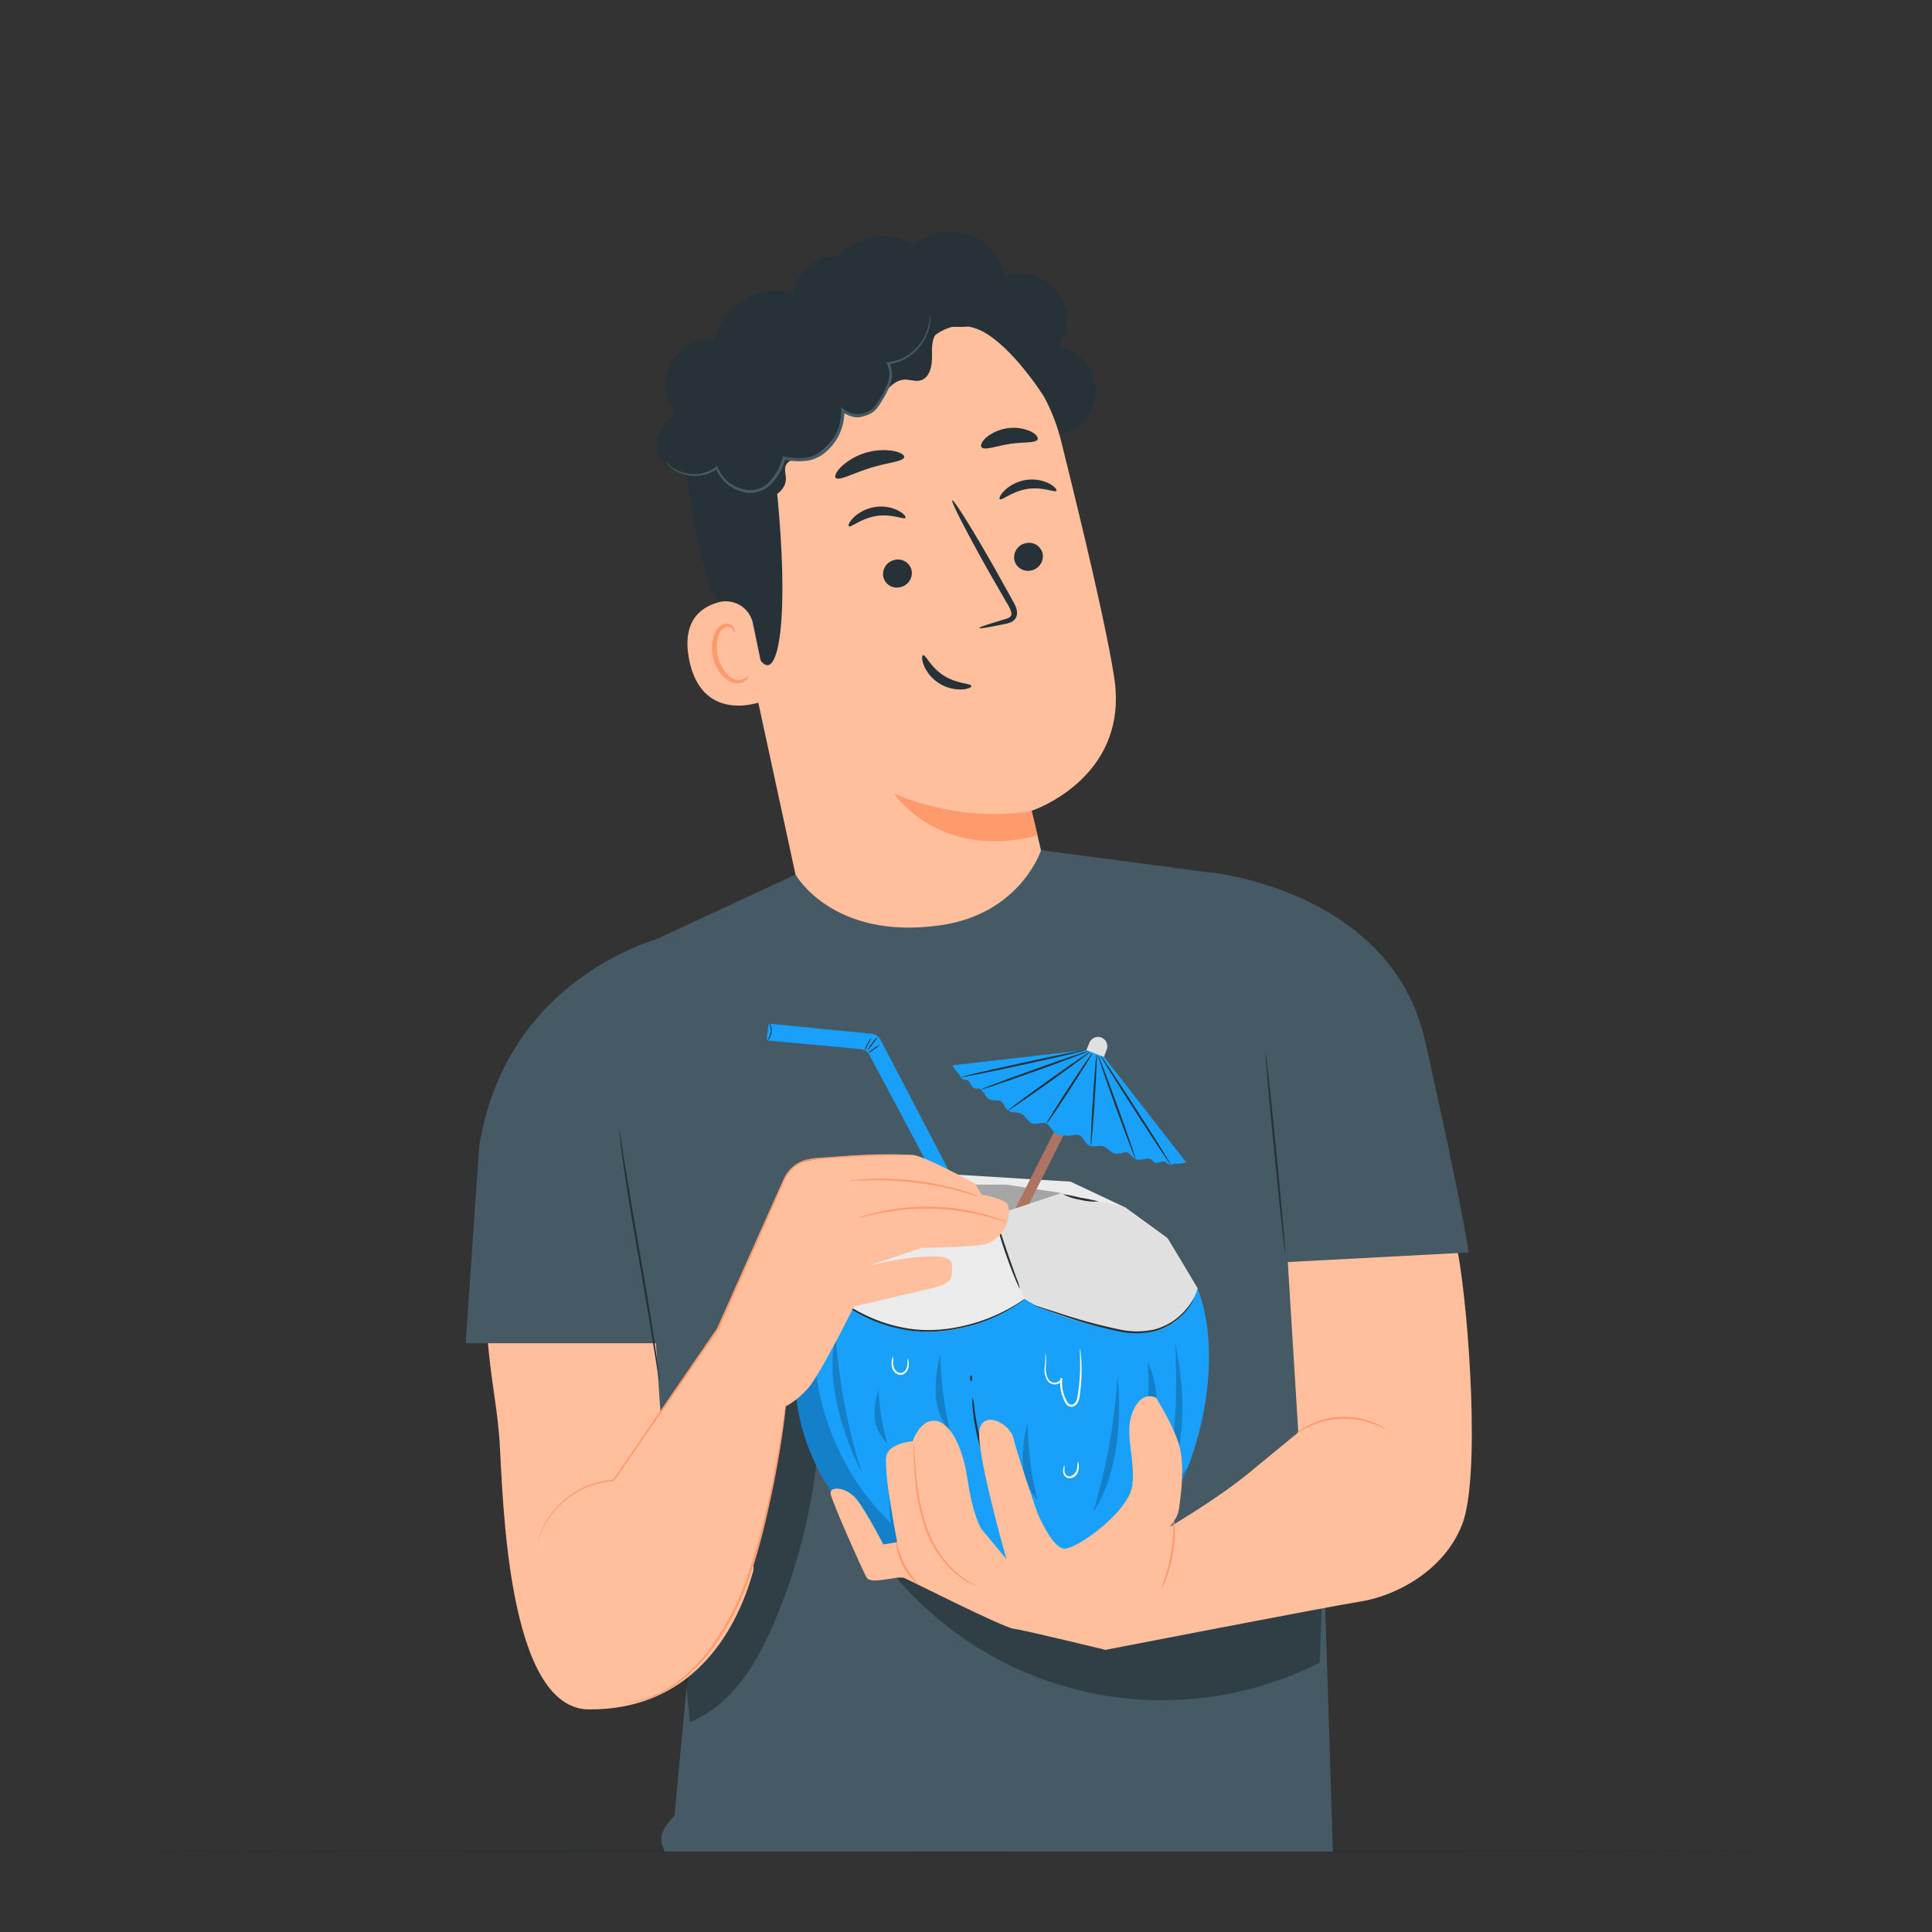 <svg xmlns="http://www.w3.org/2000/svg" viewBox="0 0 500 500"><rect x="0" y="0" width="500" height="500" fill="#333333" stroke="none"/><g id="freepik--Table--inject-666"><path d="M467,479.11c0,.14-97.58.26-217.92.26s-217.95-.12-217.95-.26,97.56-.26,218-.26S467,479,467,479.11Z" style="fill:#263238"></path></g><g id="freepik--Character--inject-666"><path d="M272.67,112.72a11.59,11.59,0,0,0,1.13-23,12.05,12.05,0,0,0-13.7-18.32,14.43,14.43,0,0,0-23.4-8.09,16.22,16.22,0,0,0-19.77,2.89,11.53,11.53,0,0,0-6.83,21" style="fill:#263238"></path><path d="M216.35,77.86l2.51-.42a49.17,49.17,0,0,1,55.73,36.61c5.77,23.13,11.84,48.75,13.77,61.34,4,26.09-21.39,34.45-21.39,34.45l7.38,30.91-19.37,24-44.14-15.47L186.49,136.73C179.69,110.09,189.53,83.92,216.35,77.86Z" style="fill:#ffbf9d"></path><path d="M267,209.84s-16.25,3.67-35.55-4.42c0,0,11.48,17.42,37.07,10.78Z" style="fill:#ff9a6c"></path><path d="M270.11,102.53s-9.56-15.17-18.05-17.68c-10.28-3-12.65,8.1-22.14,7.06s-19.3-4-27.41,4.59c-8.88,9.36-3.23,14-1.95,25.61,5.21,47.25-1.16,61.91-7.24,40.25-.66-2.37-7.69-3.18-10.37-13.23-3.48-13-6.65-29-5.25-38.9,1.18-8.33,4.79-14.55,11.89-21.93,11.21-11.63,28.73-14.74,40.86-15.51S267.82,81.93,270.11,102.53Z" style="fill:#263238"></path><path d="M194.86,161.38a7.16,7.16,0,0,0-8.75-5.55c-4.78,1.27-9.73,4.92-7.75,14.9,3.52,17.7,20.56,10.52,20.49,10C198.81,180.39,196.4,168.77,194.86,161.38Z" style="fill:#ffbf9d"></path><path d="M193.68,174.84c-.09,0-.26.28-.74.62a3.15,3.15,0,0,1-2.29.51c-2-.32-4.17-3-4.89-6.15a10.31,10.31,0,0,1,0-4.59,3.65,3.65,0,0,1,1.85-2.82,1.58,1.58,0,0,1,2,.48c.34.45.3.82.39.84s.33-.38,0-1.08a2,2,0,0,0-.92-1,2.37,2.37,0,0,0-1.79-.11,4.4,4.4,0,0,0-2.68,3.38,10.62,10.62,0,0,0-.09,5.15c.82,3.54,3.31,6.52,6,6.75a3.32,3.32,0,0,0,2.72-1C193.73,175.28,193.75,174.86,193.68,174.84Z" style="fill:#ff9a6c"></path><path d="M189.51,126.84c2.57,1.19,5.28,2.42,8.11,2.23s5.75-2.31,5.77-5.15c0-1.27-.54-2.66.12-3.75.78-1.3,2.63-1.24,4.15-1.33,5.27-.31,10.37-7,10.85-12.27a4.71,4.71,0,0,0,6.42.25,16.68,16.68,0,0,0,3.66-4.52c1.27-2,3.2-4,5.61-4.06,1.34,0,2.7.54,4,.21,2.3-.6,3-3.52,3-5.9s-.2-5.13,1.57-6.72,4.13-1.19,6.33-1.23,4.9-1,5.1-3.2a4.26,4.26,0,0,0-1.33-3.09,11.68,11.68,0,0,0-14.33-2.12,15.83,15.83,0,0,0-29.2,1.72,16.07,16.07,0,0,0-24.39,10,11.65,11.65,0,0,0-10.2,18.86c-2.89,2.36-5.11,6-4.56,9.68s4.74,6.77,8.13,5.22a6.45,6.45,0,0,0,12.06,4.52" style="fill:#263238"></path><path d="M240.7,81.21s0,.11.05.33.06.54.05,1a11.36,11.36,0,0,1-.73,3.64A12.84,12.84,0,0,1,236.82,91a12,12,0,0,1-6.95,3.29l.24-.45a6.57,6.57,0,0,1,.46,5,19,19,0,0,1-2.33,4.88,13.2,13.2,0,0,1-1.65,2.37,6.27,6.27,0,0,1-2.65,1.51,6.61,6.61,0,0,1-6.07-1.1l.64-.3a13.55,13.55,0,0,1-4.14,10.17,9.86,9.86,0,0,1-5.52,2.88,17.94,17.94,0,0,1-6-.31l.44-.29a14.18,14.18,0,0,1-3.31,6.19,7.57,7.57,0,0,1-5.92,2.72,9.94,9.94,0,0,1-8.81-6.43l.43.12a9.26,9.26,0,0,1-6,1.91,10.12,10.12,0,0,1-4.58-1.19,8.82,8.82,0,0,1-2.35-1.85,4.2,4.2,0,0,1-.6-.84,11,11,0,0,0,3.09,2.42,10,10,0,0,0,4.45,1,8.88,8.88,0,0,0,5.61-1.91l.3-.24.14.37a9.36,9.36,0,0,0,8.32,5.92,6.84,6.84,0,0,0,5.36-2.52,13.55,13.55,0,0,0,3.09-5.87l.09-.35.36.06a17.32,17.32,0,0,0,5.7.29,9.09,9.09,0,0,0,5.11-2.67,12.82,12.82,0,0,0,3.91-9.59l0-.86.67.56a5.83,5.83,0,0,0,5.35,1,5.57,5.57,0,0,0,2.35-1.32,13.14,13.14,0,0,0,1.57-2.22,18.26,18.26,0,0,0,2.28-4.69,5.91,5.91,0,0,0-.35-4.51l-.21-.4.45,0a11.61,11.61,0,0,0,6.67-3A12.9,12.9,0,0,0,239.76,86,13.92,13.92,0,0,0,240.7,81.21Z" style="fill:#455a64"></path><path d="M269.85,143.33a3.77,3.77,0,0,1-3,4.31,3.61,3.61,0,0,1-4.35-2.76,3.77,3.77,0,0,1,3-4.31A3.62,3.62,0,0,1,269.85,143.33Z" style="fill:#263238"></path><path d="M273.4,127c-.39.56-3.52-1.09-7.52-.46s-6.62,3.08-7.13,2.66c-.25-.19.09-1.14,1.22-2.26a10.27,10.27,0,0,1,5.61-2.73,10,10,0,0,1,6.09,1C273,126,273.59,126.77,273.4,127Z" style="fill:#263238"></path><path d="M238.91,169.57c.66-.17,1.94,3.14,5.37,5.29s7,2,7.13,2.67c.06.3-.81.8-2.41.9a10.32,10.32,0,0,1-6-1.62,10,10,0,0,1-3.95-4.73C238.48,170.61,238.6,169.63,238.91,169.57Z" style="fill:#263238"></path><path d="M235.93,147.66a3.76,3.76,0,0,1-3,4.31,3.59,3.59,0,0,1-4.35-2.76,3.76,3.76,0,0,1,3-4.31A3.6,3.6,0,0,1,235.93,147.66Z" style="fill:#263238"></path><path d="M234.33,134c-.38.56-3.52-1.09-7.52-.46s-6.62,3.08-7.13,2.66c-.24-.19.08-1.13,1.22-2.26a10.31,10.31,0,0,1,5.62-2.73,9.94,9.94,0,0,1,6.08,1C234,133,234.53,133.76,234.33,134Z" style="fill:#263238"></path><path d="M253.44,162.53c-.06-.23,2.36-1,6.31-2.18,1-.26,1.94-.62,2-1.34s-.48-1.81-1.15-2.92l-4.23-7.31c-5.9-10.43-10.35-19.06-9.93-19.3s5.56,8,11.46,18.45c1.43,2.58,2.8,5,4.11,7.38.56,1.1,1.43,2.31,1.14,3.93a2.6,2.6,0,0,1-1.44,1.75,7.25,7.25,0,0,1-1.7.51C256,162.34,253.49,162.75,253.44,162.53Z" style="fill:#263238"></path><path d="M234,118.31c-.19,1.15-4.26,1.38-8.82,2.81s-8.1,3.41-8.9,2.55c-.36-.41.1-1.55,1.43-2.88a16.12,16.12,0,0,1,13.5-4.09C233.07,117.07,234.09,117.76,234,118.31Z" style="fill:#263238"></path><path d="M268.52,113.75c-.6,1-3.69.59-7.22,1.14s-6.4,1.72-7.25.89c-.38-.41-.06-1.4,1.1-2.48a11.14,11.14,0,0,1,11.65-1.63C268.2,112.39,268.77,113.25,268.52,113.75Z" style="fill:#263238"></path><path d="M166.26,244.74l39.63-18.4s9.54,17.15,37.55,13.11c20.73-3,26-19.44,26-19.44l45.1,6,30.42,114.58-2.83,48.94,2.83,89.64H172.05c-1.94-3.66-.61-5.88,2.52-9.35L178,433.29,152.21,301.78Z" style="fill:#455a64"></path><g style="opacity:0.3"><path d="M178.51,445.68c10.71-4.22,17.25-15,21.77-25.59a150.44,150.44,0,0,0,11.73-49c.19-2.85.27-5.87-1.08-8.39-2.13-4-7.12-5.51-11.64-5.78s-9.21.26-13.49-1.26l-9,71.26Z"></path></g><g style="opacity:0.3"><path d="M231.3,407.49a90.36,90.36,0,0,0,110.23,22.8l1-28.07-65.28,18.89Z"></path></g><path d="M208.91,333.45s-2.06-1.2,3.76-10,18.83-16.68,19.26-16.94,13.95-2.61,13.95-2.61,30.93,1.91,31.19,1.91l14.08,6.65,11,8s7.62,12.62,7.78,13-3.34,10.09-3.34,10.09-14.29,9-14.72,8.9-25.5-2.05-25.5-2.05l-28.16.51-20.71-7.27Z" style="fill:#ebebeb"></path><path d="M209.14,329.31s-8.91,25.95,1.31,48.23,29.09,30.68,51.33,30.68c13.63,0,33.6-2.37,43-22.29s10-40.76,5-52.88c0,0-3.14,14.87-21,11.2s-23.59-8.12-23.59-8.12-15.46,12.32-33.29,7.34-21.49-14.16-21.49-14.16l-1.12-.61Z" style="fill:#18A0FB"></path><g style="opacity:0.2"><path d="M304.1,347.62a155.21,155.21,0,0,1-2,35.92C307.34,373.54,306.56,358.63,304.1,347.62Z"></path></g><g style="opacity:0.2"><path d="M223,381.15a155.5,155.5,0,0,1-6.73-35.33C213.58,356.78,217.94,371.06,223,381.15Z"></path></g><g style="opacity:0.2"><path d="M289.23,355.87a155.28,155.28,0,0,1-6.31,35.41C289.32,382,290.34,367.09,289.23,355.87Z"></path></g><g style="opacity:0.2"><path d="M238.34,371.68a25.06,25.06,0,0,0-1.22,9.35,13.39,13.39,0,0,0,4.21,8.31A64.91,64.91,0,0,1,238.34,371.68Z"></path></g><g style="opacity:0.2"><path d="M297,352.44a24.92,24.92,0,0,1,2.29,9.14,13.37,13.37,0,0,1-3.21,8.75A65.48,65.48,0,0,0,297,352.44Z"></path></g><g style="opacity:0.2"><path d="M243.37,350.51a35.19,35.19,0,0,0-1.2,10.64,16.47,16.47,0,0,0,3.74,9.41A91,91,0,0,1,243.37,350.51Z"></path></g><g style="opacity:0.2"><path d="M265.94,368.16a35.17,35.17,0,0,0-1.21,10.64,16.6,16.6,0,0,0,3.74,9.42A90.45,90.45,0,0,1,265.94,368.16Z"></path></g><g style="opacity:0.2"><path d="M227.38,359.65a19.45,19.45,0,0,0-1,7.36,10.57,10.57,0,0,0,3.32,6.56A51.38,51.38,0,0,1,227.38,359.65Z"></path></g><path d="M236.58,311.19c.63,0,20.79,3.39,20.79,3.39l17.43-5.82-14.49-2.19H243.93Z" style="opacity:0.3"></path><path d="M265.17,336.13l-7.8-21.55,17.43-5.82,16.35,3.68,11,8,7.78,13s-3.27,13.06-17.56,11.31S265.17,336.13,265.17,336.13Z" style="fill:#e0e0e0"></path><path d="M214.13,321.43l22.45-10.24,7.35-4.62-12-.08S219,314.16,214.13,321.43Z" style="fill:#e0e0e0"></path><g style="opacity:0.2"><path d="M304.81,385.88c1-2.06,1.86-4.14,2.65-6.22a135.72,135.72,0,0,1-13.19,15c-.28-2.71-.57-5.41-.85-8.11A27.13,27.13,0,0,1,271.37,404c-9.79,1.09-23.75-3.65-25.31-12.1a17.92,17.92,0,0,0-2.36,6.76,130.61,130.61,0,0,1-12.63-19.51c-.86,5.29-1.41,10.17-.4,15.12-16.37-15.57-23.59-40.1-18.35-62.07a16.06,16.06,0,0,1-1.33-1.87L209.22,329l-.08.25s-8.91,25.95,1.31,48.23,29.09,30.68,51.33,30.68C275.41,408.16,295.38,405.8,304.81,385.88Z"></path></g><path d="M265.23,336.13a3,3,0,0,1-.48.4c-.33.24-.79.63-1.45,1.05a40,40,0,0,1-5.75,3.2,43.56,43.56,0,0,1-9.28,3,37.74,37.74,0,0,1-5.72.79,35.06,35.06,0,0,1-6.21-.13,38.39,38.39,0,0,1-11.52-3.2,40.12,40.12,0,0,1-8.35-5.06,40.66,40.66,0,0,1-4.83-4.47c-.53-.57-.9-1.05-1.16-1.36a2.39,2.39,0,0,1-.37-.5,4.17,4.17,0,0,1,.45.43c.29.29.67.75,1.23,1.29a44.88,44.88,0,0,0,4.91,4.32,42.3,42.3,0,0,0,8.32,4.92A38.8,38.8,0,0,0,236.4,344a34,34,0,0,0,6.12.14,38.65,38.65,0,0,0,5.66-.75,45.73,45.73,0,0,0,15-5.93c.67-.4,1.15-.76,1.5-1A2.51,2.51,0,0,1,265.23,336.13Z" style="fill:#263238"></path><path d="M264,333.59a14.86,14.86,0,0,1-1.25-2.61c-.7-1.64-1.59-3.94-2.49-6.51s-1.6-4.94-2.07-6.66a14.06,14.06,0,0,1-.63-2.82,16.71,16.71,0,0,1,1,2.72c.56,1.69,1.33,4,2.22,6.59s1.73,4.87,2.33,6.54A17.35,17.35,0,0,1,264,333.59Z" style="fill:#263238"></path><path d="M257.37,314.58a20.36,20.36,0,0,1-3.05-.39L247,313l-7.32-1.16a19.05,19.05,0,0,1-3-.6,17.48,17.48,0,0,1,3.07.24c1.89.21,4.49.56,7.36,1s5.44.92,7.3,1.31A16.66,16.66,0,0,1,257.37,314.58Z" style="fill:#263238"></path><path d="M309.11,335.71a2.4,2.4,0,0,1-.17.44,10.52,10.52,0,0,1-.61,1.19,15.06,15.06,0,0,1-3.16,3.77,15.81,15.81,0,0,1-6.44,3.42,21.09,21.09,0,0,1-8.93.08,120.25,120.25,0,0,1-15.58-4.36c-2-.68-3.53-1.25-4.61-1.66l-1.24-.48c-.28-.12-.43-.19-.42-.21a13.55,13.55,0,0,1,1.72.5l4.66,1.5a142.88,142.88,0,0,0,15.56,4.2,21.12,21.12,0,0,0,8.72,0,16,16,0,0,0,6.32-3.24A18.83,18.83,0,0,0,309.11,335.71Z" style="fill:#263238"></path><path d="M227.47,315.26a26.55,26.55,0,0,1-4.6,2.6A26.74,26.74,0,0,1,218,320a27.54,27.54,0,0,1,4.6-2.6A26.92,26.92,0,0,1,227.47,315.26Z" style="fill:#263238"></path><path d="M284.28,310.92a14.09,14.09,0,0,1-4.7-.42,14.26,14.26,0,0,1-4.48-1.45,44.34,44.34,0,0,1,4.59.94A43.6,43.6,0,0,1,284.28,310.92Z" style="fill:#263238"></path><path d="M255.62,379.74a12,12,0,0,1-1.08-2.52,50,50,0,0,1-1.82-6.37,51.79,51.79,0,0,1-1-6.55,12.4,12.4,0,0,1,0-2.74,16.37,16.37,0,0,1,.42,2.7c.23,1.67.58,4,1.13,6.48s1.17,4.75,1.66,6.37A17.11,17.11,0,0,1,255.62,379.74Z" style="fill:#263238"></path><path d="M251.33,357.42c-.14,0-.26-.33-.26-.74s.12-.74.26-.74.26.33.26.74S251.48,357.42,251.33,357.42Z" style="fill:#263238"></path><path d="M293.81,386.35c-.15-.06.88-2.4,1.47-5.46s.54-5.61.7-5.61a17.9,17.9,0,0,1-2.17,11.07Z" style="fill:#263238"></path><path d="M297.29,371.15c.12.08,0,.4,0,.77s-.15.69-.29.71-.33-.35-.22-.83S297.18,371.06,297.29,371.15Z" style="fill:#263238"></path><path d="M285.52,274l.91-2.44a2.41,2.41,0,0,0-1.29-3h0a2.41,2.41,0,0,0-3.18,1.27l-1.26,3Z" style="fill:#e0e0e0"></path><path d="M275.77,292.66c0,.29-9.44,18.89-9.44,18.89l-3.52,1.14,11.08-21.92Z" style="fill:#ae7461"></path><path d="M281.07,271.74l3.06,1.21,1.57.54L307,300.81a7.78,7.78,0,0,1-2.38.36c-.52-.17-.6.09-1.55.23s-1.25-1-2.31-.76-1.86.65-2.48-.24-2-.43-3.2-.25-1.75-.58-2.88-1.63-2.74,1-4.76-.53c-1.46-1.12-1.34-1.6-4-1.36-2,.19-2.17-.65-3.24-2.08s-2.17-.65-4.11-.6a1.88,1.88,0,0,1-1-.25,2.16,2.16,0,0,1-2.18-.55c-1.32-1.42-1.53-2.76-3.29-2.53s-2.5.68-3.75-.88c-1.66-2.07-1.93-1.65-3.75-1.91-2.52-.37-2.14-3-3.68-3.06s-2.47.05-3.18-.93-1.35-2.3-2.41-2.13-1.36-.65-1.9-1.61-1.58-.35-2.14-1.13-.44-1-.92-1.27a8.23,8.23,0,0,1-1.4-2Z" style="fill:#18A0FB"></path><path d="M284.82,273.19c.12-.08,4.29,6.17,9.32,14s9,14.17,8.88,14.25-4.29-6.17-9.32-14S284.7,273.27,284.82,273.19Z" style="fill:#263238"></path><path d="M284.13,273c.13-.05,2.43,6,5.13,13.43S294,299.94,293.9,300s-2.43-6-5.13-13.43S284,273,284.13,273Z" style="fill:#263238"></path><path d="M283.82,272.83c.14,0-.09,5.34-.51,11.9s-.89,11.88-1,11.87.08-5.34.51-11.9S283.67,272.82,283.82,272.83Z" style="fill:#263238"></path><path d="M282.77,272.42c.12.07-2.44,4.24-5.73,9.29s-6,9.09-6.16,9,2.44-4.24,5.73-9.29S282.65,272.34,282.77,272.42Z" style="fill:#263238"></path><path d="M282.18,272.18c.09.12-4.61,3.62-10.49,7.81s-10.72,7.5-10.8,7.38,4.61-3.61,10.49-7.81S282.1,272.07,282.18,272.18Z" style="fill:#263238"></path><path d="M253.8,282c-.05-.14,6.16-2.48,13.88-5.24s14-4.89,14.06-4.75-6.17,2.48-13.89,5.24S253.84,282.13,253.8,282Z" style="fill:#263238"></path><path d="M281.07,271.74c0,.15-7.2,1.83-16.15,3.78s-16.24,3.4-16.27,3.26,7.2-1.83,16.16-3.77S281,271.6,281.07,271.74Z" style="fill:#263238"></path><path d="M198.91,264.91l26.73,2.64a2.84,2.84,0,0,1,2.23,1.51c3,5.75,14.88,28.51,23,44.14l-4.94-.87L225,273a2.84,2.84,0,0,0-2.14-1.48l-24.48-2.27Z" style="fill:#18A0FB"></path><path d="M199,264.72s.23.2.42.64a3.46,3.46,0,0,1,.26,1.85,3.53,3.53,0,0,1-.75,1.72c-.31.37-.57.53-.59.51s.19-.23.45-.61a4,4,0,0,0,.65-1.65,4,4,0,0,0-.18-1.76A5.72,5.72,0,0,1,199,264.72Z" style="fill:#263238"></path><path d="M225.47,268.57a9.78,9.78,0,0,1-.77,1.68,9.32,9.32,0,0,1-.89,1.63,5.87,5.87,0,0,1,.67-1.74A5.79,5.79,0,0,1,225.47,268.57Z" style="fill:#263238"></path><path d="M227.08,268.33a9.63,9.63,0,0,1-1.24,1.86,10,10,0,0,1-1.44,1.72,11.09,11.09,0,0,1,1.25-1.86A10.84,10.84,0,0,1,227.08,268.33Z" style="fill:#263238"></path><path d="M227.69,270.4a7.2,7.2,0,0,1-1.49,1.17,8.06,8.06,0,0,1-1.62,1,7,7,0,0,1,1.48-1.17A7.69,7.69,0,0,1,227.69,270.4Z" style="fill:#263238"></path><path d="M279.47,349a5.82,5.82,0,0,1,.23,1.38,37,37,0,0,1,.21,3.81,42.4,42.4,0,0,1-.31,5.66c-.06.53-.14,1.07-.22,1.62a4.31,4.31,0,0,1-.56,1.7,1.9,1.9,0,0,1-1.73.91,2.15,2.15,0,0,1-1.5-1.28,10,10,0,0,1-1.11-6.15l.48.05a1.54,1.54,0,0,1-.73,1.21,2.3,2.3,0,0,1-1.25.37,2.22,2.22,0,0,1-1.21-.32,2.69,2.69,0,0,1-.81-.84,5.8,5.8,0,0,1-.56-3.66,16.11,16.11,0,0,0,.13-2.37c0-.55-.1-.84-.06-.85a1.94,1.94,0,0,1,.22.83,12.51,12.51,0,0,1,0,2.41,5.67,5.67,0,0,0,.6,3.42,1.86,1.86,0,0,0,1.67.92c.69,0,1.48-.43,1.5-1.14l.49,0a9.65,9.65,0,0,0,1.08,5.83c.28.51.65,1,1.12,1a1.37,1.37,0,0,0,1.23-.67,3.75,3.75,0,0,0,.5-1.5c.09-.54.17-1.08.24-1.6a54.54,54.54,0,0,0,.42-5.6c0-1.6,0-2.9-.05-3.79A9.9,9.9,0,0,1,279.47,349Z" style="fill:#fff"></path><path d="M234.9,351.54a3.19,3.19,0,0,1,.28,1.58,3,3,0,0,1-.47,1.74,2,2,0,0,1-2,.94,2.53,2.53,0,0,1-1.7-1.47,3.77,3.77,0,0,1-.25-1.77,3.44,3.44,0,0,1,.36-1.56,8.57,8.57,0,0,1,0,1.56,3.71,3.71,0,0,0,.32,1.57,2.13,2.13,0,0,0,1.37,1.16,1.52,1.52,0,0,0,1.53-.7,3,3,0,0,0,.51-1.49A9.79,9.79,0,0,1,234.9,351.54Z" style="fill:#fff"></path><path d="M279,378.24a2.8,2.8,0,0,1,.19,1.35,3.82,3.82,0,0,1-.28,1.5,2.38,2.38,0,0,1-1.38,1.35,1.69,1.69,0,0,1-1.91-.38,2.17,2.17,0,0,1-.48-1.51c.05-.87.27-1.35.33-1.34a9,9,0,0,1,0,1.33,1.91,1.91,0,0,0,.46,1.19,1.23,1.23,0,0,0,1.38.22,2.66,2.66,0,0,0,1.48-2.38A4.69,4.69,0,0,1,279,378.24Z" style="fill:#fff"></path><path d="M299.26,361.8c.38.76,4.35,7,5.87,12.12s.57,12.5,0,16.48-4.17,5.69-4.55,8.53-1.32,11.74-1.32,11.74L286.19,427s-21-5.11-23.87-5.49S235.8,409.16,234.1,408.4s-8.72,1.89-9.86-.19-8.9-19.51-9.28-21.6,4.17-1.89,6.82,1.52,6.82,11.55,6.82,11.55l3.6-.56s-4-20.08-2.65-22.92,6.63-3.22,6.63-3.22,1.7-5.12,5.3-5.31,7.39,5.12,8.91,15.16S254,395.71,254,395.71l6.46,7.76s-8.54-29.74-6.83-34.09,7.95-.57,8.71,3,6.06,18.94,6.06,18.94,3.79,9.28,7,9.47,16.67-9.47,17.62-16.29-2.28-13.64.19-19.32S299.26,361.8,299.26,361.8Z" style="fill:#ffbf9d"></path><path d="M292.1,401.25s18.59-10,30.42-19.48L336,370.69l-3.82-61.86-18.75-82.49s39.37,8.34,48.47,41.12,11.41,34.41,15.43,56.83c2.83,15.75,5.85,58,1.07,70.25s-17.54,18.54-26.19,19.91S286,427,286,427l-6.46-13.72Z" style="fill:#ffbf9d"></path><path d="M237.72,410a5.24,5.24,0,0,1-1.48-1.19,15.22,15.22,0,0,1-2.67-3.72,15,15,0,0,1-1.44-4.36,4.87,4.87,0,0,1-.09-1.89,28.92,28.92,0,0,0,2,6A29.68,29.68,0,0,0,237.72,410Z" style="fill:#ff9a6c"></path><path d="M253.09,410.6a1.76,1.76,0,0,1-.43-.13c-.26-.11-.67-.24-1.16-.49a19,19,0,0,1-3.9-2.5,28.05,28.05,0,0,1-8.4-12.63,56.69,56.69,0,0,1-2.57-15c-.11-1.95-.15-3.53-.17-4.62a9.38,9.38,0,0,1,0-1.7,12.47,12.47,0,0,1,.17,1.69c.09,1.17.2,2.73.34,4.6a61.48,61.48,0,0,0,2.69,14.89,28.84,28.84,0,0,0,8.14,12.52A27.52,27.52,0,0,0,253.09,410.6Z" style="fill:#ff9a6c"></path><path d="M358.64,369.86c0,.09-1.23-.61-3.29-1.36a21.68,21.68,0,0,0-3.71-1,22.68,22.68,0,0,0-4.69-.31,22.42,22.42,0,0,0-4.64.73,23,23,0,0,0-3.6,1.32c-2,.94-3.11,1.75-3.16,1.66a3.46,3.46,0,0,1,.74-.61,17.34,17.34,0,0,1,2.25-1.38,20.08,20.08,0,0,1,3.65-1.45,21.23,21.23,0,0,1,4.74-.79,21.51,21.51,0,0,1,4.79.35,20.68,20.68,0,0,1,3.76,1.12,17.37,17.37,0,0,1,2.37,1.17A3.31,3.31,0,0,1,358.64,369.86Z" style="fill:#ff9a6c"></path><path d="M312.91,225.72s47.13,4.43,55.93,43.72c9.72,43.43,11.25,54.7,11.25,54.7l-51,2.7Z" style="fill:#455a64"></path><path d="M300.5,411.29a21.73,21.73,0,0,1,.86-2.59,45.82,45.82,0,0,0,1.63-6.32,45.11,45.11,0,0,0,.67-6.5,19.39,19.39,0,0,1,.1-2.72,10.89,10.89,0,0,1,.26,2.72,32.79,32.79,0,0,1-.52,6.59,33.56,33.56,0,0,1-1.8,6.36A10.71,10.71,0,0,1,300.5,411.29Z" style="fill:#ff9a6c"></path><path d="M327.52,272.42c.15,0,1.41,11.65,2.82,26.06s2.44,26.1,2.3,26.12-1.41-11.66-2.82-26.07S327.38,272.43,327.52,272.42Z" style="fill:#263238"></path><path d="M166.47,245.35s-38.25,19.76-40.4,61.84,2.23,50.05,3.25,66.31c.86,13.65,1.78,68.78,23.1,68.9,25.68.14,37.76-18.68,42.49-35.74,1.73-6.23-14.59-20-23.84-39.78-.2-.42-2.28-35-2.28-35Z" style="fill:#ffbf9d"></path><path d="M135.28,400.84s8.2-11.72,22.59-16.64l27.47-39.4s18.4,17.81,18,18.87c0,0-5.19,42.34-14.32,55s-28.2,22.15-28.2,22.15S133.18,426.11,135.28,400.84Z" style="fill:#ffbf9d"></path><path d="M185.79,343.8c.15-.44,11.44-26.31,17-38.11,1.53-3.29,2.07-2.65,2.46-3.51,1.48-3.29,28.33-4,31.93-3.08s15.15,7.2,15.15,7.2l1.7,2.84s6.41,1.17,6.82,2.75a7.41,7.41,0,0,1-.76,5.74,8.1,8.1,0,0,1-6.39,4.6c-4.73.57-15.2.74-15.2.74l-13.6,4.54s20.8-4.92,21.37-.57-.38,5.31-5.12,6.45S221,338.12,221,338.12s-8.71,17.62-11.93,21.22a21.55,21.55,0,0,1-6.54,5.07l-19.88-13.77Z" style="fill:#ffbf9d"></path><path d="M237.13,299.1a2.27,2.27,0,0,1-.4-.05c-.25-.05-.65,0-1.15-.07-1,0-2.53,0-4.47,0-3.88.1-9.49.33-16.42.79a42.86,42.86,0,0,0-5.38.58,8.36,8.36,0,0,0-4.87,2.87,9.77,9.77,0,0,0-1.54,2.62l-1.3,2.94L198.88,315c-3.72,8.4-7.82,17.62-12.11,27.3l-.74,1.66v0l-27.1,39.28-.06.08h-.1a21.11,21.11,0,0,0-10.5,3.53,22.34,22.34,0,0,0-6.06,5.9,21.78,21.78,0,0,0-2.5,4.77c-.22.58-.34,1-.44,1.34a2.64,2.64,0,0,1-.17.46,3.43,3.43,0,0,1,.11-.47c.09-.31.19-.77.39-1.36a20.58,20.58,0,0,1,2.43-4.87,22.39,22.39,0,0,1,6.07-6,21.25,21.25,0,0,1,10.66-3.65l-.16.08,27-39.34,0,0,.74-1.66c4.31-9.68,8.42-18.89,12.15-27.28l2.74-6.13,1.31-2.93a10.11,10.11,0,0,1,1.62-2.72,8.76,8.76,0,0,1,5.11-3,21.16,21.16,0,0,1,2.79-.37l2.66-.18c6.93-.42,12.55-.59,16.44-.64,1.94,0,3.45,0,4.47.07a9.7,9.7,0,0,1,1.16.12A2.54,2.54,0,0,1,237.13,299.1Z" style="fill:#ff9a6c"></path><path d="M203.39,363.48a.81.81,0,0,1,0,.25l-.07.7c-.06.62-.15,1.54-.3,2.71-.28,2.35-.77,5.74-1.48,9.91s-1.66,9.12-2.94,14.57a156.31,156.31,0,0,1-5,17.5,70.17,70.17,0,0,1-8.29,16.2A42.54,42.54,0,0,1,174.91,436a27.4,27.4,0,0,1-9.09,4.19l-.81.22-.72.12-1.14.17-.71.1-.24,0a.64.64,0,0,1,.24-.07l.69-.15,1.13-.23.71-.14.8-.24a28,28,0,0,0,8.93-4.3,43.1,43.1,0,0,0,10.18-10.61,71.11,71.11,0,0,0,8.19-16.11,161.78,161.78,0,0,0,5.07-17.43c1.3-5.43,2.27-10.37,3-14.52s1.29-7.54,1.64-9.88c.17-1.13.3-2,.4-2.69,0-.28.08-.51.11-.7A.81.81,0,0,1,203.39,363.48Z" style="fill:#ff9a6c"></path><path d="M120.51,347.62h50.35l1.44-105.25s-41,9.29-48.28,54.23Z" style="fill:#455a64"></path><path d="M160.27,292.56a5.61,5.61,0,0,1,.14.66l.32,1.88c.27,1.7.65,4.06,1.11,6.94.94,5.86,2.32,13.93,3.88,22.85s2.89,17,3.74,22.89c.42,2.94.75,5.32.94,7l.23,1.9a3.28,3.28,0,0,1,0,.66,2.77,2.77,0,0,1-.15-.65l-.32-1.88c-.27-1.7-.65-4.06-1.11-6.94-.94-5.86-2.32-13.94-3.88-22.86s-2.89-17-3.73-22.89c-.42-2.93-.75-5.31-.95-7-.09-.78-.16-1.41-.22-1.9A2.61,2.61,0,0,1,160.27,292.56Z" style="fill:#263238"></path><path d="M222,315.24a8,8,0,0,1,1.46-.52c.95-.31,2.35-.69,4.09-1.08a56.68,56.68,0,0,1,27.67.75c1.72.49,3.1.94,4,1.31a9.8,9.8,0,0,1,1.43.59,8.09,8.09,0,0,1-1.5-.4c-.94-.31-2.33-.7-4.05-1.14A61.63,61.63,0,0,0,227.6,314c-1.74.34-3.14.66-4.11.91A10.1,10.1,0,0,1,222,315.24Z" style="fill:#ff9a6c"></path><path d="M219.86,305.63a6.57,6.57,0,0,1,1.33-.22c.86-.11,2.1-.21,3.64-.28a72.8,72.8,0,0,1,12.06.44A73.64,73.64,0,0,1,248.7,308c1.48.44,2.66.84,3.47,1.15a6.93,6.93,0,0,1,1.23.52,5.81,5.81,0,0,1-1.3-.33c-.82-.25-2-.59-3.5-1a85.06,85.06,0,0,0-23.75-2.88c-1.54,0-2.78.08-3.64.13A7.43,7.43,0,0,1,219.86,305.63Z" style="fill:#ff9a6c"></path></g></svg>
